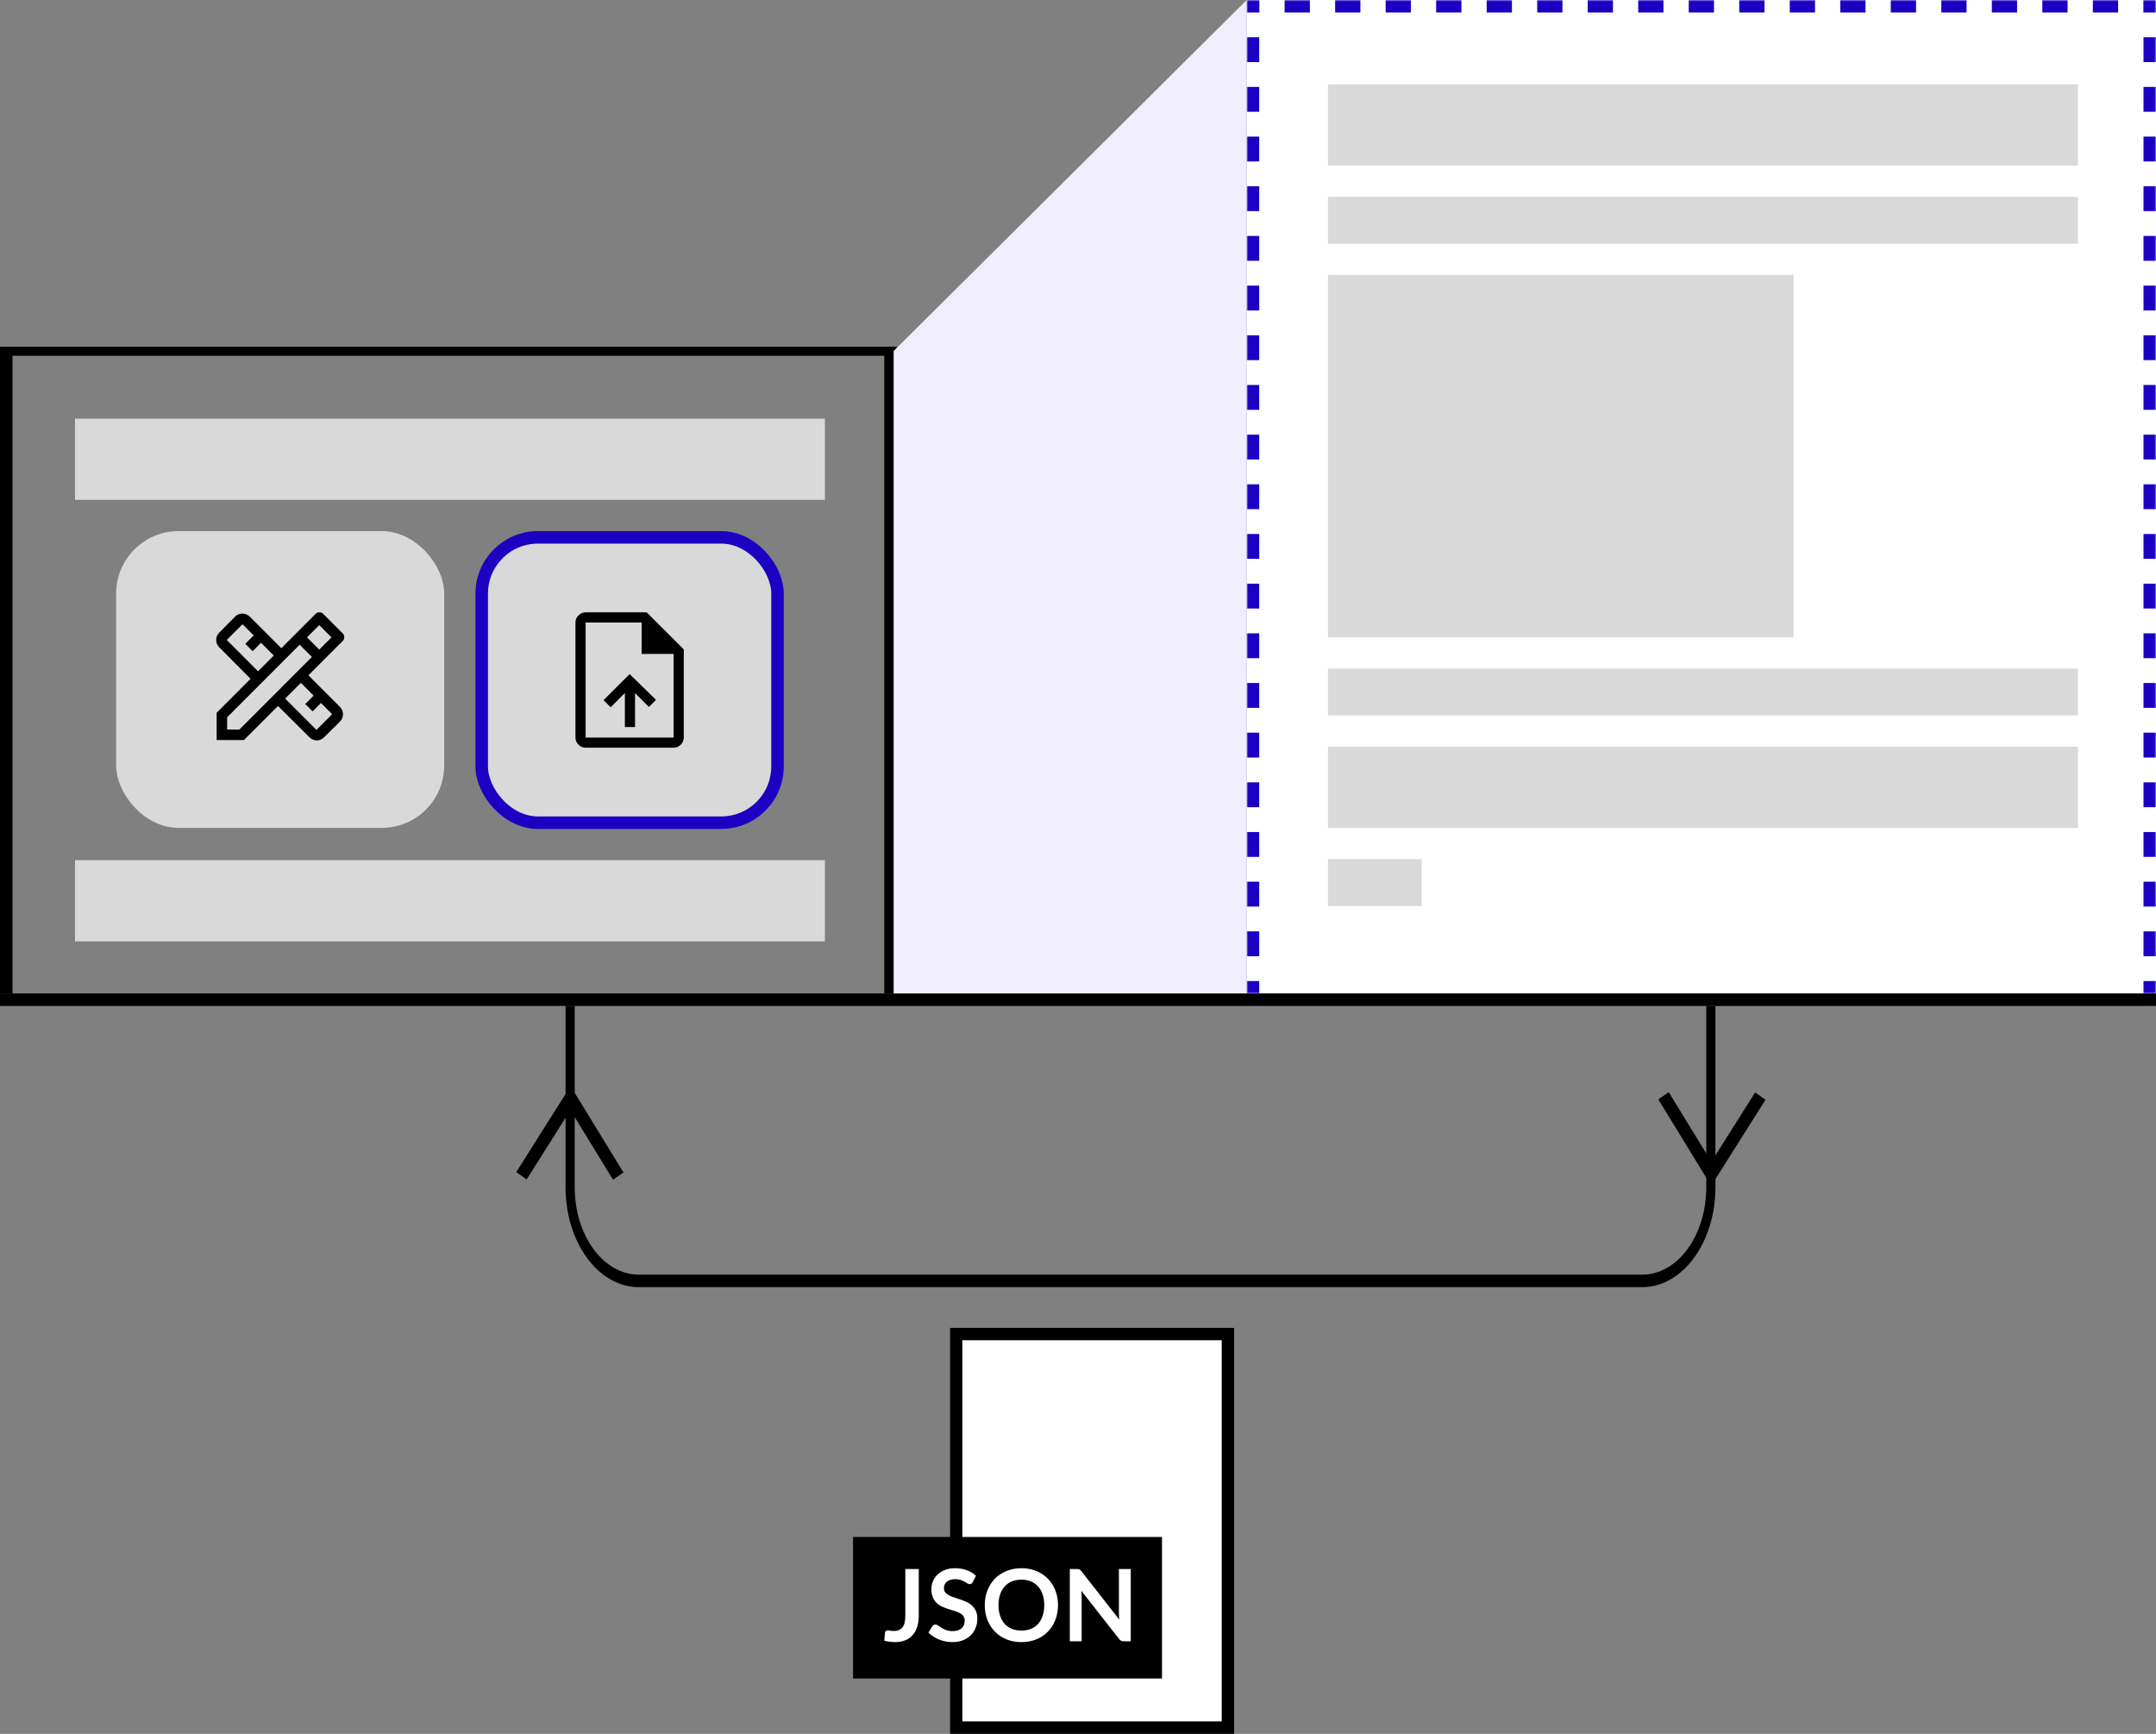<svg width="690" height="555" viewBox="0 0 690 555" fill="none" xmlns="http://www.w3.org/2000/svg">
<rect x="0" y="0" width="690" height="555" fill="#808080" stroke="none"/>
<path fill-rule="evenodd" clip-rule="evenodd" d="M183.926 322V380C183.926 395.464 193.098 408 204.412 408H525.588C536.902 408 546.074 395.464 546.074 380V322H549V380C549 397.673 538.518 412 525.588 412H204.412C191.482 412 181 397.673 181 380V322H183.926Z" fill="black"/>
<path d="M304 425H395V555H304V425Z" fill="white"/>
<path fill-rule="evenodd" clip-rule="evenodd" d="M391 429H308V551H391V429ZM304 425V555H395V425H304Z" fill="black"/>
<rect x="275" y="493.97" width="94.884" height="41.303" fill="black"/>
<path d="M294.04 517.138C294.04 518.439 293.88 519.612 293.56 520.658C293.24 521.703 292.76 522.594 292.12 523.33C291.491 524.066 290.701 524.631 289.752 525.026C288.803 525.42 287.699 525.618 286.44 525.618C285.864 525.618 285.299 525.58 284.744 525.506C284.189 525.442 283.608 525.335 283 525.186C283.032 524.759 283.069 524.332 283.112 523.906C283.155 523.479 283.192 523.052 283.224 522.626C283.256 522.391 283.347 522.204 283.496 522.066C283.656 521.916 283.88 521.842 284.168 521.842C284.349 521.842 284.584 521.879 284.872 521.954C285.171 522.028 285.544 522.066 285.992 522.066C286.6 522.066 287.139 521.98 287.608 521.81C288.077 521.628 288.467 521.346 288.776 520.962C289.096 520.578 289.336 520.082 289.496 519.474C289.656 518.855 289.736 518.108 289.736 517.234V502.226H294.04V517.138Z" fill="white"/>
<path d="M311.294 506.434C311.166 506.658 311.027 506.823 310.878 506.93C310.739 507.026 310.563 507.074 310.35 507.074C310.126 507.074 309.881 506.994 309.614 506.834C309.358 506.663 309.049 506.476 308.686 506.274C308.323 506.071 307.897 505.89 307.406 505.73C306.926 505.559 306.355 505.474 305.694 505.474C305.097 505.474 304.574 505.548 304.126 505.698C303.678 505.836 303.299 506.034 302.99 506.29C302.691 506.546 302.467 506.855 302.318 507.218C302.169 507.57 302.094 507.959 302.094 508.386C302.094 508.93 302.243 509.383 302.542 509.746C302.851 510.108 303.257 510.418 303.758 510.674C304.259 510.93 304.83 511.159 305.47 511.362C306.11 511.564 306.766 511.783 307.438 512.018C308.11 512.242 308.766 512.508 309.406 512.818C310.046 513.116 310.617 513.5 311.118 513.97C311.619 514.428 312.019 514.994 312.318 515.666C312.627 516.338 312.782 517.154 312.782 518.114C312.782 519.159 312.601 520.14 312.238 521.058C311.886 521.964 311.363 522.759 310.67 523.442C309.987 524.114 309.15 524.647 308.158 525.042C307.166 525.426 306.03 525.618 304.75 525.618C304.014 525.618 303.289 525.543 302.574 525.394C301.859 525.255 301.171 525.052 300.51 524.786C299.859 524.519 299.246 524.199 298.67 523.826C298.094 523.452 297.582 523.036 297.134 522.578L298.398 520.514C298.505 520.364 298.643 520.242 298.814 520.146C298.985 520.039 299.166 519.986 299.358 519.986C299.625 519.986 299.913 520.098 300.222 520.322C300.531 520.535 300.899 520.775 301.326 521.042C301.753 521.308 302.249 521.554 302.814 521.778C303.39 521.991 304.078 522.098 304.878 522.098C306.105 522.098 307.054 521.81 307.726 521.234C308.398 520.647 308.734 519.81 308.734 518.722C308.734 518.114 308.579 517.618 308.27 517.234C307.971 516.85 307.571 516.53 307.07 516.274C306.569 516.007 305.998 515.783 305.358 515.602C304.718 515.42 304.067 515.223 303.406 515.01C302.745 514.796 302.094 514.54 301.454 514.242C300.814 513.943 300.243 513.554 299.742 513.074C299.241 512.594 298.835 511.996 298.526 511.282C298.227 510.556 298.078 509.666 298.078 508.61C298.078 507.767 298.243 506.946 298.574 506.146C298.915 505.346 299.406 504.636 300.046 504.018C300.686 503.399 301.475 502.903 302.414 502.53C303.353 502.156 304.43 501.97 305.646 501.97C307.011 501.97 308.27 502.183 309.422 502.61C310.574 503.036 311.555 503.634 312.366 504.402L311.294 506.434Z" fill="white"/>
<path d="M338.6 513.794C338.6 515.49 338.318 517.063 337.752 518.514C337.198 519.954 336.409 521.202 335.385 522.258C334.361 523.314 333.128 524.14 331.688 524.738C330.248 525.324 328.649 525.618 326.889 525.618C325.139 525.618 323.545 525.324 322.104 524.738C320.664 524.14 319.427 523.314 318.392 522.258C317.368 521.202 316.574 519.954 316.008 518.514C315.443 517.063 315.16 515.49 315.16 513.794C315.16 512.098 315.443 510.53 316.008 509.09C316.574 507.639 317.368 506.386 318.392 505.33C319.427 504.274 320.664 503.452 322.104 502.866C323.545 502.268 325.139 501.97 326.889 501.97C328.062 501.97 329.166 502.108 330.201 502.386C331.235 502.652 332.185 503.036 333.049 503.538C333.912 504.028 334.686 504.631 335.368 505.346C336.062 506.05 336.648 506.839 337.128 507.714C337.608 508.588 337.971 509.538 338.216 510.562C338.472 511.586 338.6 512.663 338.6 513.794ZM334.201 513.794C334.201 512.524 334.03 511.388 333.688 510.386C333.347 509.372 332.862 508.514 332.233 507.81C331.603 507.106 330.835 506.567 329.929 506.194C329.033 505.82 328.019 505.634 326.889 505.634C325.758 505.634 324.739 505.82 323.833 506.194C322.937 506.567 322.168 507.106 321.528 507.81C320.899 508.514 320.414 509.372 320.072 510.386C319.731 511.388 319.56 512.524 319.56 513.794C319.56 515.063 319.731 516.204 320.072 517.218C320.414 518.22 320.899 519.074 321.528 519.778C322.168 520.471 322.937 521.004 323.833 521.378C324.739 521.751 325.758 521.938 326.889 521.938C328.019 521.938 329.033 521.751 329.929 521.378C330.835 521.004 331.603 520.471 332.233 519.778C332.862 519.074 333.347 518.22 333.688 517.218C334.03 516.204 334.201 515.063 334.201 513.794Z" fill="white"/>
<path d="M361.884 502.226V525.362H359.676C359.335 525.362 359.047 525.308 358.812 525.202C358.588 525.084 358.37 524.892 358.156 524.626L346.076 509.202C346.14 509.906 346.172 510.556 346.172 511.154V525.362H342.38V502.226H344.636C344.818 502.226 344.972 502.236 345.1 502.258C345.239 502.268 345.356 502.3 345.452 502.354C345.559 502.396 345.66 502.466 345.756 502.562C345.852 502.647 345.959 502.764 346.076 502.914L358.204 518.402C358.172 518.028 358.146 517.66 358.124 517.298C358.103 516.935 358.092 516.599 358.092 516.29V502.226H361.884Z" fill="white"/>
<rect x="275" y="493.97" width="94.884" height="41.303" stroke="black" stroke-width="4"/>
<path fill-rule="evenodd" clip-rule="evenodd" d="M565.018 352.027L548.85 377.65L545.544 375.29L561.712 349.667L565.018 352.027Z" fill="black"/>
<path fill-rule="evenodd" clip-rule="evenodd" d="M530.716 351.896L546.533 377.737L549.871 375.422L534.054 349.58L530.716 351.896Z" fill="black"/>
<path fill-rule="evenodd" clip-rule="evenodd" d="M165.232 375.172L181.4 349.549L184.706 351.909L168.538 377.533L165.232 375.172Z" fill="black"/>
<path fill-rule="evenodd" clip-rule="evenodd" d="M199.534 375.304L183.717 349.462L180.379 351.777L196.196 377.619L199.534 375.304Z" fill="black"/>
<path fill-rule="evenodd" clip-rule="evenodd" d="M287 318V111H0V318H4V113.885H283V318H287Z" fill="black"/>
<path d="M24 134H264V160H24V134Z" fill="#D9D9D9"/>
<rect x="37.166" y="170" width="105" height="95" rx="20" fill="#D9D9D9"/>
<path d="M69.334 236.888V228.15L80.185 217.284L70.173 207.202C69.837 206.866 69.585 206.493 69.418 206.082C69.25 205.671 69.166 205.26 69.166 204.85C69.166 204.439 69.25 204.028 69.418 203.617C69.585 203.207 69.837 202.833 70.173 202.497L75.207 197.4C75.543 197.064 75.915 196.812 76.326 196.644C76.736 196.476 77.146 196.392 77.556 196.392C77.966 196.392 78.386 196.476 78.815 196.644C79.244 196.812 79.626 197.064 79.961 197.4L90.03 207.482L101.049 196.448C101.235 196.261 101.422 196.14 101.608 196.084C101.794 196.028 102 196 102.223 196C102.447 196 102.652 196.028 102.839 196.084C103.025 196.14 103.211 196.261 103.398 196.448L109.719 202.777C109.905 202.964 110.026 203.151 110.082 203.337C110.138 203.524 110.166 203.73 110.166 203.954C110.166 204.178 110.138 204.383 110.082 204.57C110.026 204.756 109.905 204.943 109.719 205.13L98.699 216.164L108.768 226.246C109.103 226.582 109.355 226.965 109.523 227.394C109.691 227.824 109.774 228.244 109.774 228.654C109.774 229.065 109.691 229.476 109.523 229.887C109.355 230.297 109.103 230.671 108.768 231.007L103.734 235.992C103.398 236.328 103.025 236.58 102.615 236.748C102.205 236.916 101.794 237 101.384 237C100.974 237 100.564 236.916 100.154 236.748C99.743 236.58 99.371 236.328 99.035 235.992L88.967 225.966L78.06 236.888H69.334ZM82.59 214.876L87.624 209.835L83.541 205.746L80.856 208.434L78.507 206.082L81.192 203.393L77.612 199.809L72.578 204.85L82.59 214.876ZM101.272 233.639L106.307 228.598L102.727 225.014L100.042 227.702L97.693 225.35L100.377 222.661L96.294 218.572L91.26 223.613L101.272 233.639ZM72.69 233.527H76.605L99.818 210.283L95.903 206.362L72.69 229.607V233.527ZM102.167 207.93L106.083 204.01L102.167 200.089L98.252 204.01L102.167 207.93Z" fill="black"/>
<rect x="154.166" y="172" width="94.667" height="91.333" rx="18" fill="#D9D9D9"/>
<path d="M199.983 232.725H203.233V221.837L207.674 226.279L209.949 224.004L201.499 215.771L193.158 224.112L195.433 226.387L199.983 221.837V232.725ZM187.416 239.333C186.549 239.333 185.791 239.008 185.141 238.358C184.491 237.708 184.166 236.95 184.166 236.083V199.25C184.166 198.383 184.491 197.625 185.141 196.975C185.791 196.325 186.549 196 187.416 196H206.97L218.833 207.862V236.083C218.833 236.95 218.508 237.708 217.858 238.358C217.208 239.008 216.449 239.333 215.583 239.333H187.416ZM205.345 209.325V199.25H187.416V236.083H215.583V209.325H205.345ZM187.416 199.25V209.325V199.25V236.083V199.25Z" fill="black"/>
<rect x="154.166" y="172" width="94.667" height="91.333" rx="18" stroke="#1B00C2" stroke-width="4"/>
<path d="M24 275.333H264V301.333H24V275.333Z" fill="#D9D9D9"/>
<mask id="path-17-inside-1_2531_11818" fill="white">
<path d="M399 0H690V318H399V0Z"/>
</mask>
<path d="M399 0H690V318H399V0Z" fill="white"/>
<path d="M399 0V-2H397V0H399ZM690 0H692V-2H690V0ZM397 0V3.975H401V0H397ZM397 11.925V19.875H401V11.925H397ZM397 27.825V35.775H401V27.825H397ZM397 43.725V51.675H401V43.725H397ZM397 59.625V67.575H401V59.625H397ZM397 75.525V83.475H401V75.525H397ZM397 91.425V99.375H401V91.425H397ZM397 107.325V115.275H401V107.325H397ZM397 123.225V131.175H401V123.225H397ZM397 139.125V147.075H401V139.125H397ZM397 155.025V162.975H401V155.025H397ZM397 170.925V178.875H401V170.925H397ZM397 186.825V194.775H401V186.825H397ZM397 202.725V210.675H401V202.725H397ZM397 218.625V226.575H401V218.625H397ZM397 234.525V242.475H401V234.525H397ZM397 250.425V258.375H401V250.425H397ZM397 266.325V274.275H401V266.325H397ZM397 282.225V290.175H401V282.225H397ZM397 298.125V306.075H401V298.125H397ZM397 314.025V318H401V314.025H397ZM692 318V314.025H688V318H692ZM692 306.075V298.125H688V306.075H692ZM692 290.175V282.225H688V290.175H692ZM692 274.275V266.325H688V274.275H692ZM692 258.375V250.425H688V258.375H692ZM692 242.475V234.525H688V242.475H692ZM692 226.575V218.625H688V226.575H692ZM692 210.675V202.725H688V210.675H692ZM692 194.775V186.825H688V194.775H692ZM692 178.875V170.925H688V178.875H692ZM692 162.975V155.025H688V162.975H692ZM692 147.075V139.125H688V147.075H692ZM692 131.175V123.225H688V131.175H692ZM692 115.275V107.325H688V115.275H692ZM692 99.375V91.425H688V99.375H692ZM692 83.475V75.525H688V83.475H692ZM692 67.575V59.625H688V67.575H692ZM692 51.675V43.725H688V51.675H692ZM692 35.775V27.825H688V35.775H692ZM692 19.875V11.925H688V19.875H692ZM692 3.975V0H688V3.975H692ZM690 -2H685.958V2H690V-2ZM677.875 -2H669.792V2H677.875V-2ZM661.708 -2H653.625V2H661.708V-2ZM645.542 -2H637.458V2H645.542V-2ZM629.375 -2H621.292V2H629.375V-2ZM613.208 -2H605.125V2H613.208V-2ZM597.042 -2H588.958V2H597.042V-2ZM580.875 -2H572.792V2H580.875V-2ZM564.708 -2H556.625V2H564.708V-2ZM548.542 -2H540.458V2H548.542V-2ZM532.375 -2H524.292V2H532.375V-2ZM516.208 -2H508.125V2H516.208V-2ZM500.042 -2H491.958V2H500.042V-2ZM483.875 -2H475.792V2H483.875V-2ZM467.708 -2H459.625V2H467.708V-2ZM451.542 -2H443.458V2H451.542V-2ZM435.375 -2H427.292V2H435.375V-2ZM419.208 -2H411.125V2H419.208V-2ZM403.042 -2H399V2H403.042V-2ZM399 0V-4H395V0H399ZM690 0H694V-4H690V0ZM395 0V3.975H403V0H395ZM395 11.925V19.875H403V11.925H395ZM395 27.825V35.775H403V27.825H395ZM395 43.725V51.675H403V43.725H395ZM395 59.625V67.575H403V59.625H395ZM395 75.525V83.475H403V75.525H395ZM395 91.425V99.375H403V91.425H395ZM395 107.325V115.275H403V107.325H395ZM395 123.225V131.175H403V123.225H395ZM395 139.125V147.075H403V139.125H395ZM395 155.025V162.975H403V155.025H395ZM395 170.925V178.875H403V170.925H395ZM395 186.825V194.775H403V186.825H395ZM395 202.725V210.675H403V202.725H395ZM395 218.625V226.575H403V218.625H395ZM395 234.525V242.475H403V234.525H395ZM395 250.425V258.375H403V250.425H395ZM395 266.325V274.275H403V266.325H395ZM395 282.225V290.175H403V282.225H395ZM395 298.125V306.075H403V298.125H395ZM395 314.025V318H403V314.025H395ZM694 318V314.025H686V318H694ZM694 306.075V298.125H686V306.075H694ZM694 290.175V282.225H686V290.175H694ZM694 274.275V266.325H686V274.275H694ZM694 258.375V250.425H686V258.375H694ZM694 242.475V234.525H686V242.475H694ZM694 226.575V218.625H686V226.575H694ZM694 210.675V202.725H686V210.675H694ZM694 194.775V186.825H686V194.775H694ZM694 178.875V170.925H686V178.875H694ZM694 162.975V155.025H686V162.975H694ZM694 147.075V139.125H686V147.075H694ZM694 131.175V123.225H686V131.175H694ZM694 115.275V107.325H686V115.275H694ZM694 99.375V91.425H686V99.375H694ZM694 83.475V75.525H686V83.475H694ZM694 67.575V59.625H686V67.575H694ZM694 51.675V43.725H686V51.675H694ZM694 35.775V27.825H686V35.775H694ZM694 19.875V11.925H686V19.875H694ZM694 3.975V0H686V3.975H694ZM690 -4H685.958V4H690V-4ZM677.875 -4H669.792V4H677.875V-4ZM661.708 -4H653.625V4H661.708V-4ZM645.542 -4H637.458V4H645.542V-4ZM629.375 -4H621.292V4H629.375V-4ZM613.208 -4H605.125V4H613.208V-4ZM597.042 -4H588.958V4H597.042V-4ZM580.875 -4H572.792V4H580.875V-4ZM564.708 -4H556.625V4H564.708V-4ZM548.542 -4H540.458V4H548.542V-4ZM532.375 -4H524.292V4H532.375V-4ZM516.208 -4H508.125V4H516.208V-4ZM500.042 -4H491.958V4H500.042V-4ZM483.875 -4H475.792V4H483.875V-4ZM467.708 -4H459.625V4H467.708V-4ZM451.542 -4H443.458V4H451.542V-4ZM435.375 -4H427.292V4H435.375V-4ZM419.208 -4H411.125V4H419.208V-4ZM403.042 -4H399V4H403.042V-4Z" fill="#1B00C2" mask="url(#path-17-inside-1_2531_11818)"/>
<path d="M425 27H665V53H425V27Z" fill="#D9D9D9"/>
<path d="M425 63H665V78H425V63Z" fill="#D9D9D9"/>
<path d="M425 88H574V204H425V88Z" fill="#D9D9D9"/>
<path d="M425 214H665V229H425V214Z" fill="#D9D9D9"/>
<path d="M425 239H665V265H425V239Z" fill="#D9D9D9"/>
<path d="M425 275H455V290H425V275Z" fill="#D9D9D9"/>
<path d="M399 0L286 112.35V321H399V0Z" fill="#F0EEFC"/>
<line y1="320" x2="690" y2="320" stroke="black" stroke-width="4"/>
</svg>
